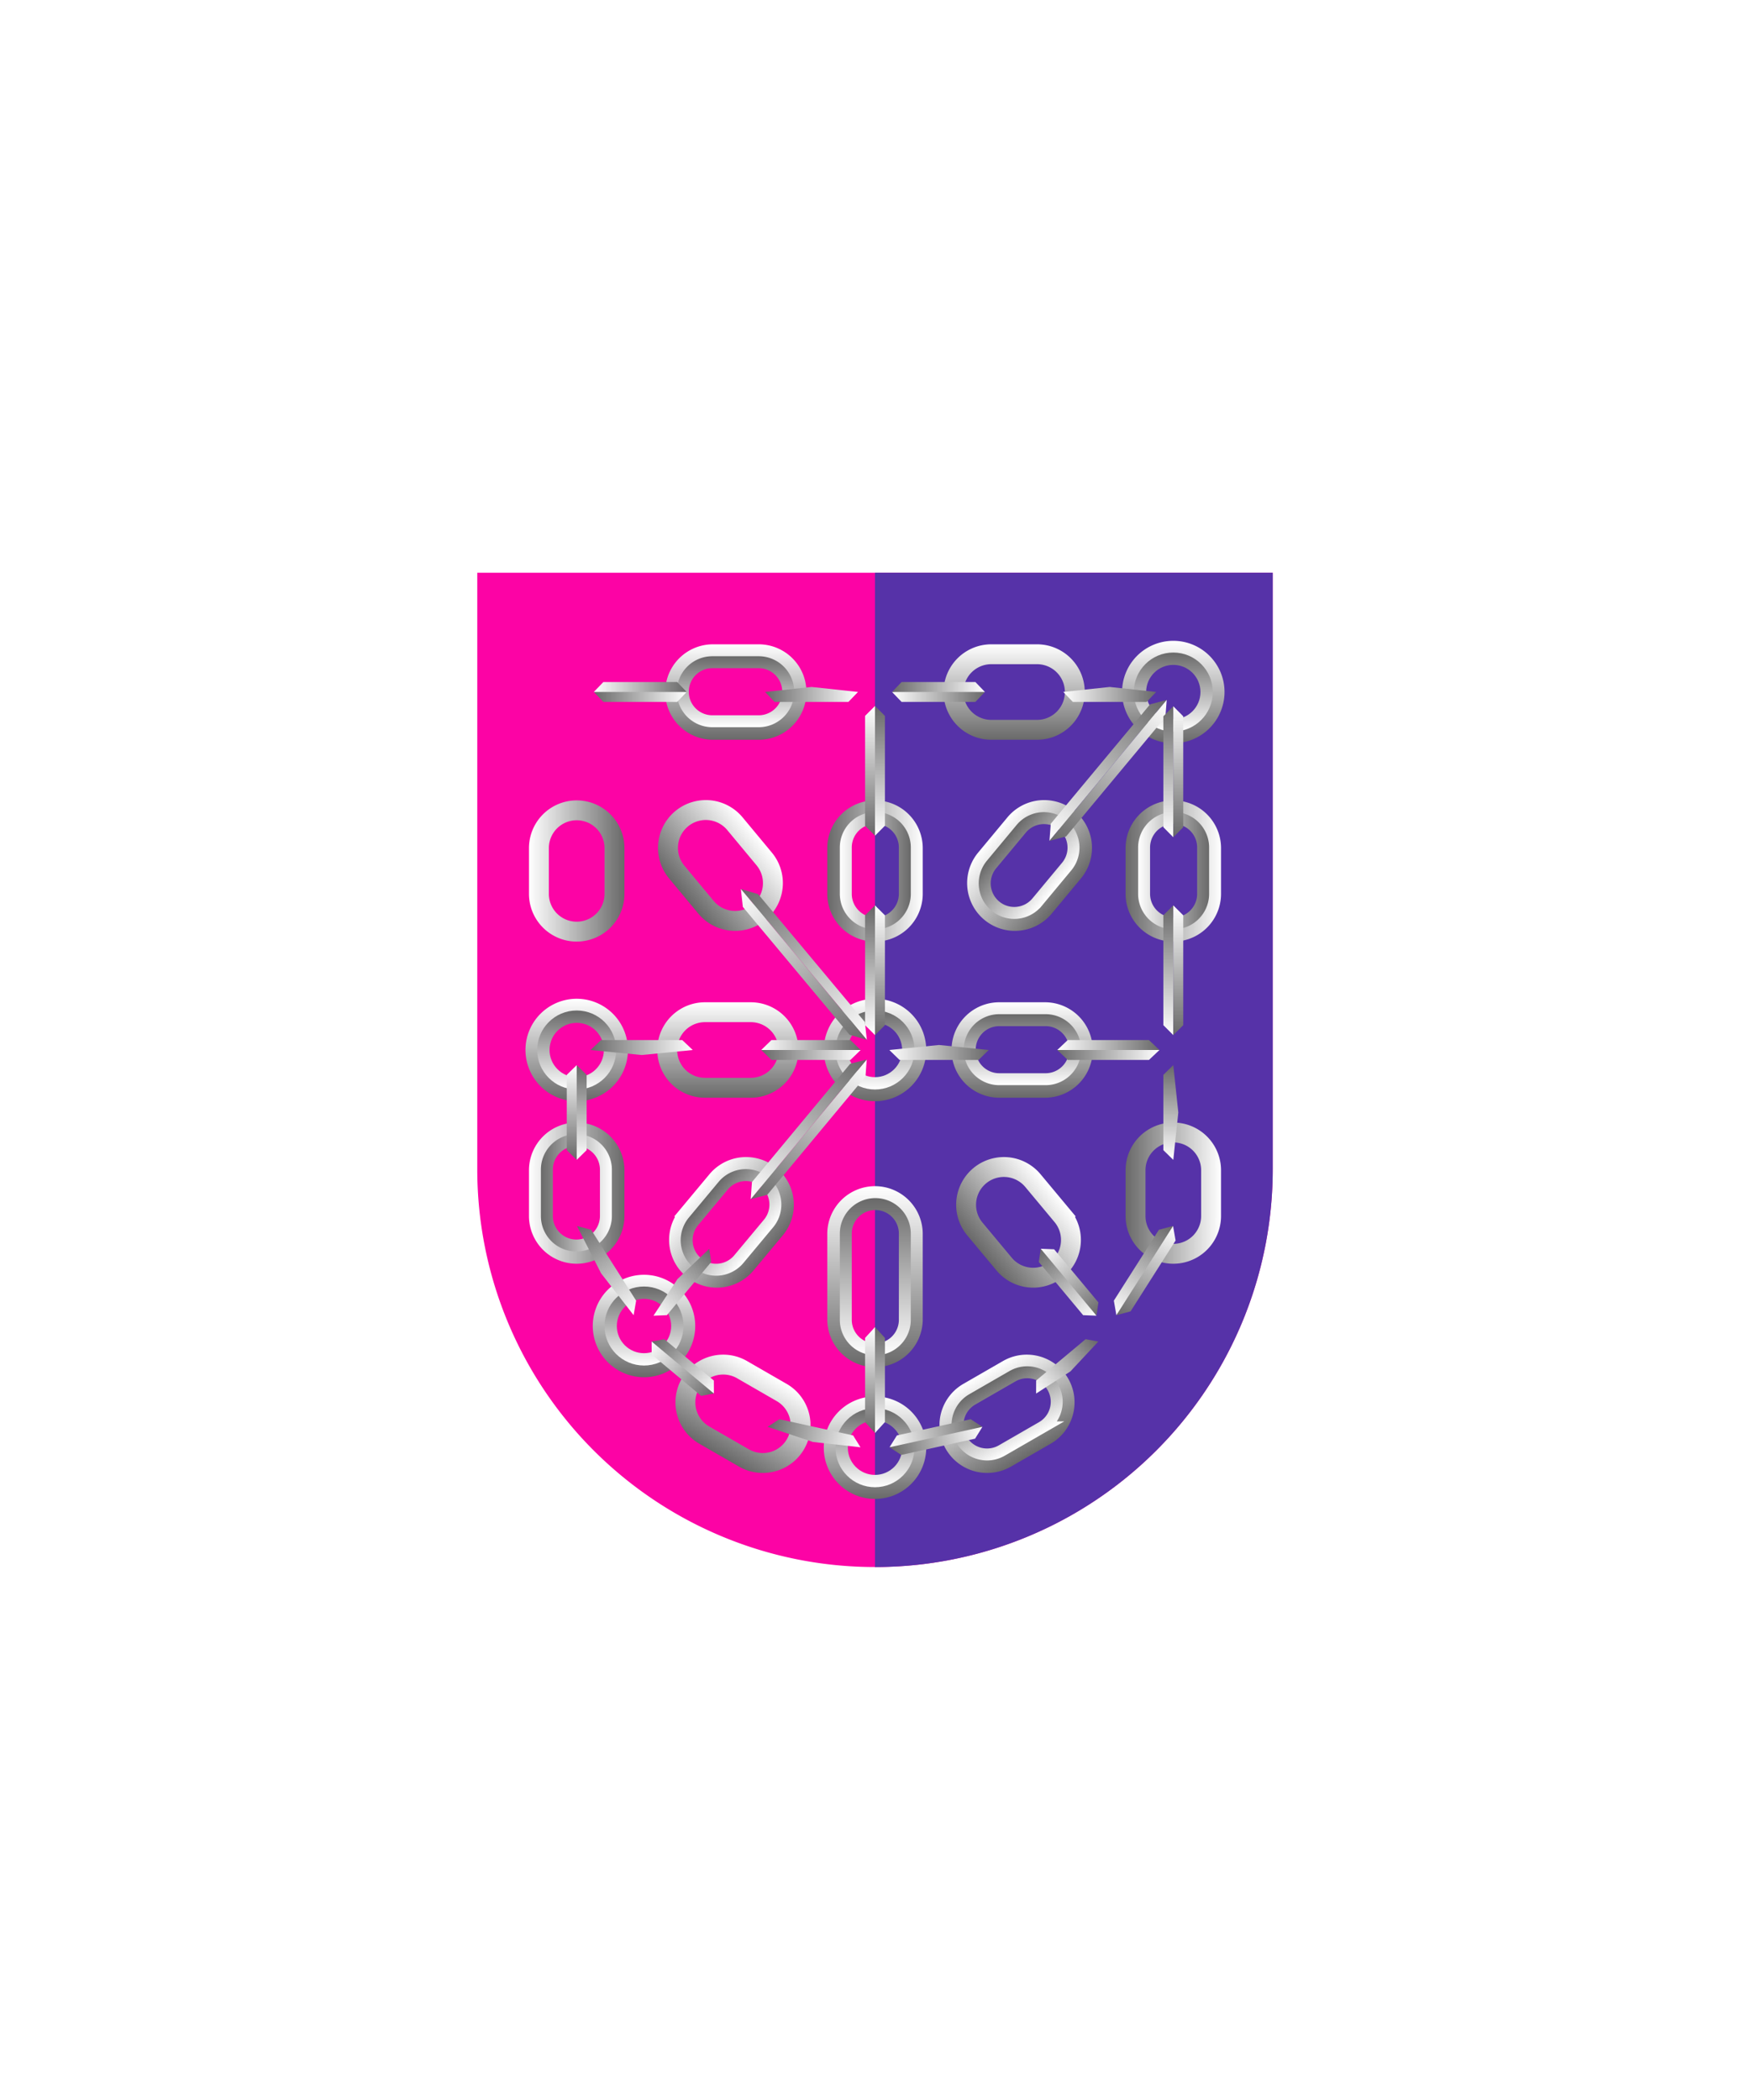 <svg xmlns="http://www.w3.org/2000/svg" xmlns:xlink="http://www.w3.org/1999/xlink" viewBox="0 0 220 264"><path d="M60 72v75a50 50 0 0 0 50 50 50 50 0 0 0 50-50V72Z" fill="#fc03a5"/><path d="M110 197a49.997 49.997 0 0 0 50-50V72h-50v125Z" fill="#5632a8"/><defs><linearGradient gradientTransform="translate(5.84 -1.2)" gradientUnits="userSpaceOnUse" id="h106-a" x1="-5.84" x2="5.84" y1="2.76" y2="2.76"><stop offset="0" stop-color="#696969"/><stop offset="1" stop-color="#fff"/></linearGradient><linearGradient id="h106-h" x1="5.84" x2="-5.84" xlink:href="#h106-a" y1="1.83" y2="1.83"/><linearGradient gradientTransform="matrix(0 1 1 0 7845.81 -7867.09)" id="h106-i" x1="7867.09" x2="7882.77" xlink:href="#h106-a" y1="-7845.18" y2="-7845.18"/><linearGradient gradientTransform="matrix(0 1 1 0 7845.81 -7867.09)" id="h106-j" x1="7882.77" x2="7867.09" xlink:href="#h106-a" y1="-7843.93" y2="-7843.93"/><linearGradient gradientUnits="userSpaceOnUse" id="h106-b" x1="8.88" x2="8.88" y2="12"><stop offset="0" stop-color="#fff"/><stop offset="1" stop-color="#696969"/></linearGradient><linearGradient id="h106-e" x1="8.88" x2="8.88" xlink:href="#h106-b" y1="10.42" y2="1.5"/><linearGradient id="h106-c" x1="6.44" x2="6.44" xlink:href="#h106-b" y2="12.88"/><linearGradient id="h106-d" x1="6.44" x2="6.44" xlink:href="#h106-b" y1="11.4" y2="1.48"/><linearGradient id="h106-p" x1="110" x2="110" xlink:href="#h106-b" y1="149.13" y2="171.88"/><linearGradient gradientTransform="matrix(0 -1 -1 0 -7950 -7919)" id="h106-q" x1="-8089.37" x2="-8069.62" xlink:href="#h106-b" y1="-8060.04" y2="-8060.04"/><symbol id="h106-g" viewBox="0 0 12.88 12.88"><path d="M6.44 11.63a5.19 5.19 0 1 1 5.19-5.19 5.2 5.2 0 0 1-5.19 5.19Z" fill="none" stroke="url(#h106-c)" stroke-miterlimit="10" stroke-width="2.5"/><circle cx="6.44" cy="6.44" fill="none" r="4.19" stroke="url(#h106-d)" stroke-miterlimit="10" stroke-width="1.55"/></symbol><symbol id="h106-f" viewBox="0 0 17.75 12"><path d="M6 10.75a4.75 4.75 0 0 1 0-9.5h5.75a4.75 4.75 0 0 1 0 9.5Z" fill="none" stroke="url(#h106-b)" stroke-miterlimit="10" stroke-width="2.5"/><path d="M11.79 2.25H6a3.71 3.71 0 0 0 0 7.42h5.83a3.71 3.71 0 1 0 0-7.42Z" fill="none" stroke="url(#h106-e)" stroke-miterlimit="10" stroke-width="1.5"/></symbol><symbol id="h106-m" viewBox="0 0 35.83 104.61"><use height="12" transform="rotate(-29.96 179.055 52.316)" width="17.75" xlink:href="#h106-f"/><use height="12" transform="matrix(0 -1 -1 0 35.39 78.31)" width="17.75" xlink:href="#h106-f"/><use height="12" transform="matrix(0 -1 -1 0 35.39 37.81)" width="17.75" xlink:href="#h106-f"/><use height="12" transform="translate(.51 .44)" width="17.75" xlink:href="#h106-f"/><use height="12.88" transform="translate(14.49 79.7)" width="12.88" xlink:href="#h106-g"/><use height="12.88" transform="translate(22.95)" width="12.88" xlink:href="#h106-g"/><use height="12.88" transform="translate(22.95 45)" width="12.88" xlink:href="#h106-g"/><use height="12" transform="matrix(-.64 .77 .77 .64 12.38 17.57)" width="17.75" xlink:href="#h106-f"/><use height="12" transform="rotate(50.19 -62.243 40.684)" width="17.75" xlink:href="#h106-f"/><use height="12" transform="translate(1.51 45.44)" width="17.75" xlink:href="#h106-f"/></symbol><symbol id="h106-k" viewBox="0 0 11.68 2.5"><path d="m11.68 1.25-1.2 1.25H1.2L0 1.25 5.84.62Z" fill="url(#h106-a)"/><path d="m10.48 0 1.2 1.25H0L1.2 0Z" fill="url(#h106-h)"/></symbol><symbol id="h106-l" viewBox="0 0 2.5 15.68"><path d="M0 14.48V1.2L1.25 0v15.68L0 14.48Z" fill="url(#h106-i)"/><path d="M1.25 0 2.5 1.2v13.28l-1.25 1.2Z" fill="url(#h106-j)"/></symbol><symbol id="h106-n" viewBox="0 0 37.79 97.2"><use height="2.5" transform="matrix(-1 0 0 1 12.86 0)" width="11.68" xlink:href="#h106-k"/><use height="2.5" transform="matrix(-1 0 0 1 34.39 0)" width="11.68" xlink:href="#h106-k"/><use height="2.5" transform="matrix(.6 .72 -.77 .64 20.84 70.45)" width="11.68" xlink:href="#h106-k"/><use height="15.68" transform="matrix(1 0 0 1.04 35.29 28.08)" width="2.5" xlink:href="#h106-l"/><use height="15.68" transform="matrix(.77 .64 -1.01 1.21 14.94 25.22)" width="2.5" xlink:href="#h106-l"/><use height="15.68" transform="matrix(.77 .64 -.94 1.13 34.75 1.45)" width="2.5" xlink:href="#h106-l"/><use height="15.68" transform="matrix(.77 -.64 -.93 -1.12 13.7 65.81)" width="2.5" xlink:href="#h106-l"/><use height="15.68" transform="matrix(1 0 0 1.05 35.29 3.05)" width="2.5" xlink:href="#h106-l"/><use height="2.5" transform="matrix(0 1.02 -1 0 37.79 48.16)" width="11.68" xlink:href="#h106-k"/><use height="2.5" transform="matrix(-.61 .96 -.84 -.54 37.56 69.06)" width="11.68" xlink:href="#h106-k"/><use height="2.5" transform="matrix(-.67 .56 -.64 -.77 27.92 83.87)" width="11.68" xlink:href="#h106-k"/><use height="2.5" transform="matrix(-1 .22 -.22 -.98 12.82 94.86)" width="11.68" xlink:href="#h106-k"/><use height="2.5" transform="matrix(-1.07 0 0 1 13.34 45.01)" width="11.68" xlink:href="#h106-k"/><use height="2.5" transform="matrix(-1.1 0 0 -1 34.8 47.51)" width="11.68" xlink:href="#h106-k"/></symbol><symbol id="h106-r" viewBox="0 0 42.98 104.61"><use height="104.61" transform="translate(7.15)" width="35.83" xlink:href="#h106-m"/><use height="97.2" transform="translate(0 5.18)" width="37.79" xlink:href="#h106-n"/></symbol><filter id="h106-o"><feDropShadow dx="0" dy="2" stdDeviation="0"/></filter></defs><g filter="url(#h106-o)"><path d="M110 170.62a4.75 4.75 0 0 1-4.75-4.74v-10.76a4.75 4.75 0 0 1 9.5 0v10.76a4.75 4.75 0 0 1-4.75 4.74Z" fill="none" stroke="url(#h106-p)" stroke-miterlimit="10" stroke-width="2.5"/><path d="M113.75 155.08v10.84a3.71 3.71 0 0 1-7.42 0v-10.84a3.71 3.71 0 1 1 7.42 0Z" fill="none" stroke="url(#h106-q)" stroke-miterlimit="10" stroke-width="1.5"/><use height="12.88" transform="translate(103.56 125.56)" width="12.88" xlink:href="#h106-g"/><use height="12.88" transform="translate(103.56 80.56)" width="12.88" xlink:href="#h106-g"/><use height="12.88" transform="translate(103.56 175.56)" width="12.88" xlink:href="#h106-g"/><use height="104.61" transform="translate(110.96 80.56)" width="42.98" xlink:href="#h106-r"/><use height="104.61" transform="matrix(-1 0 0 1 109.04 80.56)" width="42.98" xlink:href="#h106-r"/><use height="12" transform="matrix(0 -1 -1 0 116 118.37)" width="17.75" xlink:href="#h106-f"/><use height="15.68" transform="matrix(1 0 0 1.04 108.75 113.82)" width="2.5" xlink:href="#h106-l"/><use height="15.68" transform="matrix(1 0 0 1.31 108.75 133.58)" width="2.5" xlink:href="#h106-l"/><use height="15.68" transform="matrix(-1 0 0 1.04 111.25 88.75)" width="2.5" xlink:href="#h106-l"/><use height="2.5" transform="matrix(0 1.14 1 0 108.75 166.83)" width="11.68" xlink:href="#h106-k"/></g></svg>